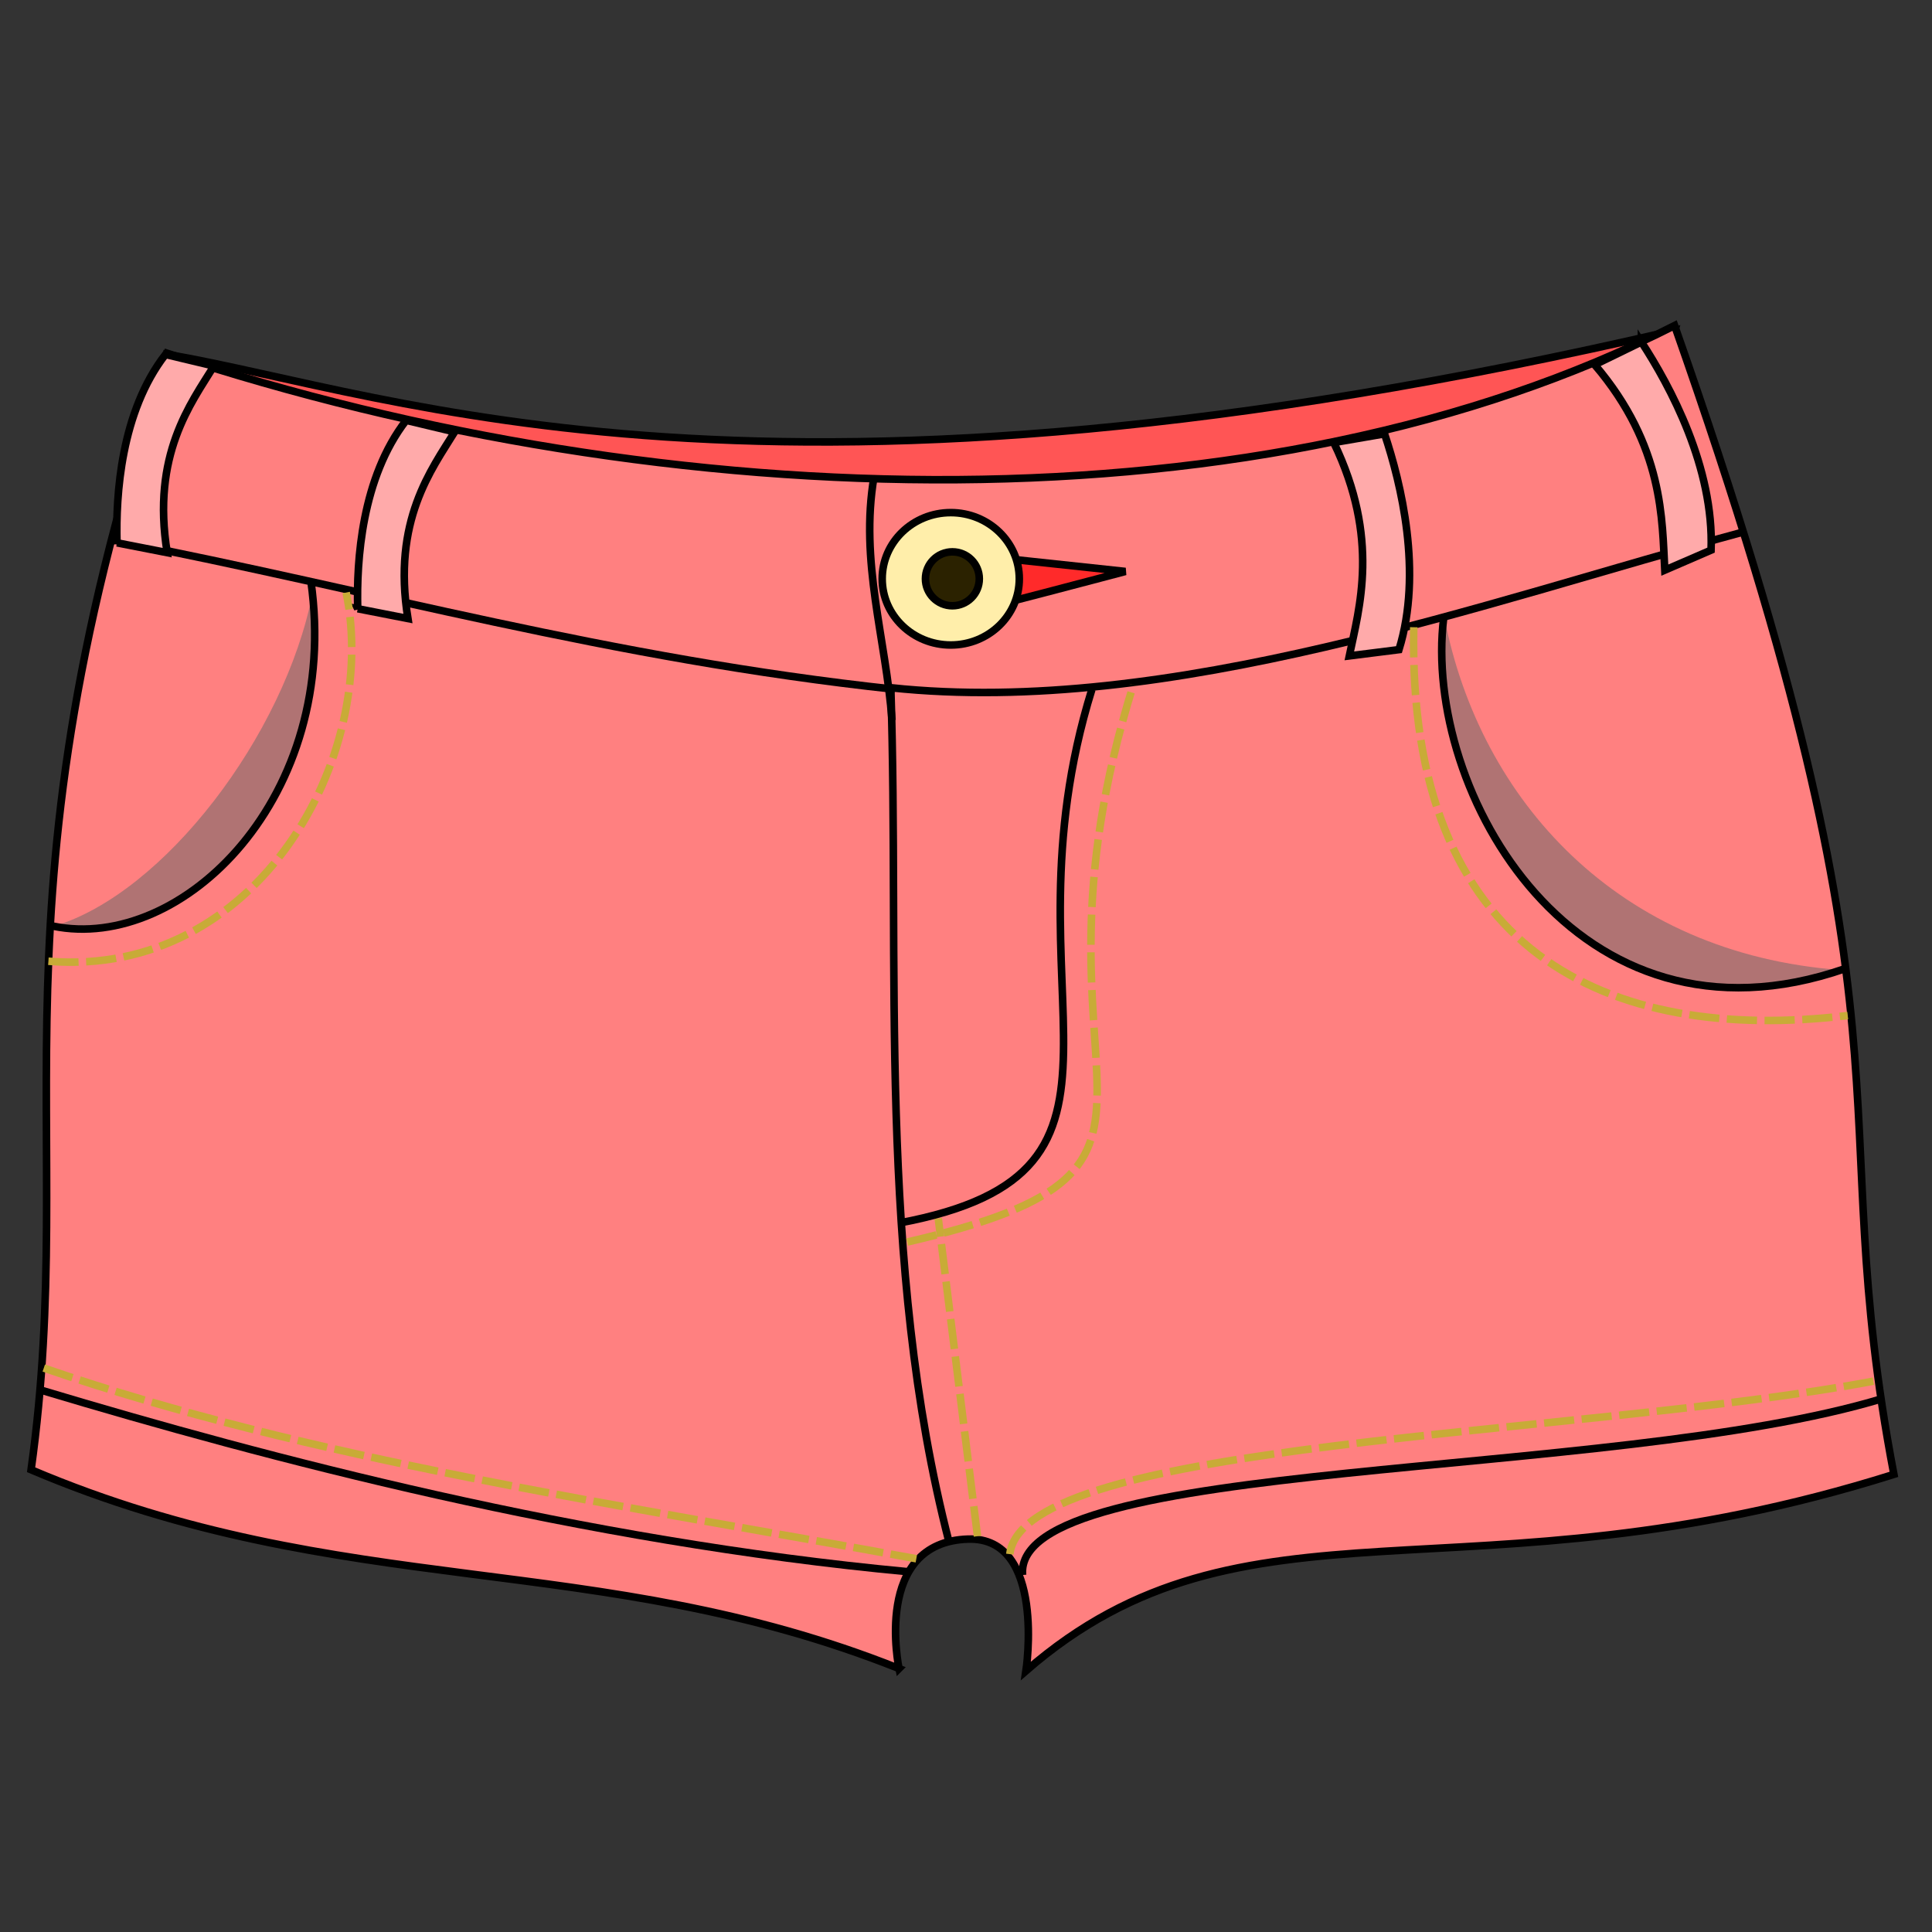 <?xml version="1.0" encoding="UTF-8" standalone="no"?>
<!-- Created with Inkscape (http://www.inkscape.org/) -->

<svg
   xmlns:dc="http://purl.org/dc/elements/1.1/"
   xmlns:cc="http://creativecommons.org/ns#"
   xmlns:rdf="http://www.w3.org/1999/02/22-rdf-syntax-ns#"
   xmlns:svg="http://www.w3.org/2000/svg"
   xmlns="http://www.w3.org/2000/svg"
   xmlns:sodipodi="http://sodipodi.sourceforge.net/DTD/sodipodi-0.dtd"
   xmlns:inkscape="http://www.inkscape.org/namespaces/inkscape"
   viewBox="0 0 256 256"
   id="svg4166"
   version="1.1"
   inkscape:version="0.91 r13725"
   sodipodi:docname="denimShorts.svg">
  <rect x="0" y="0" width="256" height="256" fill="#333333" stroke="none"/>
  <style
     id="style3">
    svg { cursor: pointer; }
  </style>
  <defs
     id="defs4168">
    <inkscape:path-effect
       effect="powerstroke"
       id="path-effect4202"
       is_visible="true"
       offset_points="0,0.5"
       sort_points="true"
       interpolator_type="Linear"
       interpolator_beta="0.2"
       start_linecap_type="zerowidth"
       linejoin_type="round"
       miter_limit="4"
       end_linecap_type="zerowidth"
       cusp_linecap_type="round" />
  </defs>
  <sodipodi:namedview
     id="base"
     pagecolor="#ffffff"
     bordercolor="#666666"
     borderopacity="1.0"
     inkscape:pageopacity="0.0"
     inkscape:pageshadow="2"
     inkscape:zoom="1.4"
     inkscape:cx="65.782808"
     inkscape:cy="161.52228"
     inkscape:document-units="px"
     inkscape:current-layer="layer1"
     showgrid="false"
     units="px"
     inkscape:window-width="2560"
     inkscape:window-height="1388"
     inkscape:window-x="-8"
     inkscape:window-y="-8"
     inkscape:window-maximized="1" />
  <g
     inkscape:label="Layer 1"
     inkscape:groupmode="layer"
     id="layer1"
     transform="translate(0,-796.362)"
     style="display:inline">
    <path
       style="fill:#ff5555;fill-rule:evenodd;stroke:#000000;stroke-width:1px;stroke-linecap:butt;stroke-linejoin:miter;stroke-opacity:1"
       d="m 22.268,843.329 c 30.707,5.359 78.791,24.866 199.682,-3.21 l -5.792,21.42 c -67.809,47.075 -105.576,53.826 -187.504,15.416 z"
       id="path4159"
       inkscape:connector-curvature="0"
       sodipodi:nodetypes="ccccc" />
    <path
       style="fill:#ff8080;fill-rule:evenodd;stroke:#000000;stroke-width:1px;stroke-linecap:butt;stroke-linejoin:miter;stroke-opacity:1"
       d="m 119.124,1017.452 c -40.111,-15.966 -73.614,-8.763 -115.005,-26.34 6.369,-45.65 -6.548,-75.065 18.046,-147.935 66.935,22.095 145.69,23.78 199.729,-3.675 33.706,95.84 19.371,101.482 29.057,152.223 -56.533,17.79 -85.97,0.757 -115.005,26.034 0,0 2.7,-17.764 -7.647,-17.458 -12.739,0.377 -9.176,17.152 -9.176,17.152 z"
       id="path4149"
       inkscape:connector-curvature="0"
       sodipodi:nodetypes="ccccccsc" />
    <path
       sodipodi:nodetypes="ccc"
       inkscape:connector-curvature="0"
       id="path4239"
       d="m 243.948,924.897 c -29.677,-2.173 -47.812,-22.658 -52.506,-46.439 -2.955,22.573 17.092,58.277 52.506,46.439 z"
       style="fill:#666666;fill-opacity:0.518;fill-rule:evenodd;stroke:none;stroke-width:1px;stroke-linecap:butt;stroke-linejoin:miter;stroke-opacity:1" />
    <path
       style="fill:none;fill-rule:evenodd;stroke:#c8ab37;stroke-width:1;stroke-linecap:butt;stroke-linejoin:miter;stroke-miterlimit:4;stroke-dasharray:4, 1;stroke-dashoffset:0;stroke-opacity:1"
       d="M 129.524,999.918 124.324,957.804"
       id="path4229"
       inkscape:connector-curvature="0"
       sodipodi:nodetypes="cc" />
    <path
       style="fill:none;fill-rule:evenodd;stroke:#000000;stroke-width:1px;stroke-linecap:butt;stroke-linejoin:miter;stroke-opacity:1"
       d="M 5.512,980.586 C 35.426,989.566 77.088,1000.587 120.355,1004.626"
       id="path4151"
       inkscape:connector-curvature="0"
       sodipodi:nodetypes="cc" />
    <path
       style="fill:none;fill-rule:evenodd;stroke:#000000;stroke-width:1px;stroke-linecap:butt;stroke-linejoin:miter;stroke-opacity:1"
       d="m 135.495,1005.059 c -1.292,-15.738 77.745,-12.415 113.979,-23.39"
       id="path4153"
       inkscape:connector-curvature="0"
       sodipodi:nodetypes="cc" />
    <path
       style="fill:none;fill-rule:evenodd;stroke:#000000;stroke-width:1px;stroke-linecap:butt;stroke-linejoin:miter;stroke-opacity:1"
       d="m 125.762,1000.728 c -9.592,-37.116 -6.54,-76.647 -7.723,-113.236 36.97,3.925 78.927,-11.433 112.834,-20.607"
       id="path4155"
       inkscape:connector-curvature="0"
       sodipodi:nodetypes="ccc" />
    <path
       style="fill:none;fill-rule:evenodd;stroke:#000000;stroke-width:1px;stroke-linecap:butt;stroke-linejoin:miter;stroke-opacity:1"
       d="M 118.562,887.697 C 80.581,883.603 49.572,874.622 15.244,867.967"
       id="path4158"
       inkscape:connector-curvature="0"
       sodipodi:nodetypes="cc" />
    <path
       style="fill:none;fill-rule:evenodd;stroke:#000000;stroke-width:1px;stroke-linecap:butt;stroke-linejoin:miter;stroke-opacity:1"
       d="m 118.193,891.791 c -0.793,-10.757 -4.309,-21.059 -2.379,-32.27"
       id="path4160"
       inkscape:connector-curvature="0"
       sodipodi:nodetypes="cc" />
    <path
       style="fill:#ff2a2a;fill-rule:evenodd;stroke:#000000;stroke-width:1px;stroke-linecap:butt;stroke-linejoin:miter;stroke-opacity:1"
       d="m 127.06,877.713 c 0.865,0 22.06,-5.631 22.06,-5.631 l -22.277,-2.382"
       id="path4164"
       inkscape:connector-curvature="0" />
    <ellipse
       style="color:#000000;clip-rule:nonzero;display:inline;overflow:visible;visibility:visible;opacity:1;isolation:auto;mix-blend-mode:normal;color-interpolation:sRGB;color-interpolation-filters:linearRGB;solid-color:#000000;solid-opacity:1;fill:#ffeeaa;fill-opacity:1;fill-rule:evenodd;stroke:#000000;stroke-width:1px;stroke-linecap:butt;stroke-linejoin:miter;stroke-miterlimit:4;stroke-dasharray:none;stroke-dashoffset:0;stroke-opacity:1;color-rendering:auto;image-rendering:auto;shape-rendering:auto;text-rendering:auto;enable-background:accumulate"
       id="path4162"
       cx="125.979"
       cy="873.057"
       rx="9.084"
       ry="8.771" />
    <path
       style="fill:none;fill-rule:evenodd;stroke:#000000;stroke-width:1px;stroke-linecap:butt;stroke-linejoin:miter;stroke-opacity:1"
       d="m 119.127,958.421 c 36.697,-6.849 12.891,-29.936 25.552,-70.704"
       id="path4166"
       inkscape:connector-curvature="0"
       sodipodi:nodetypes="cc" />
    <path
       style="fill:none;fill-rule:evenodd;stroke:#000000;stroke-width:1px;stroke-linecap:butt;stroke-linejoin:miter;stroke-opacity:1"
       d="m 191.295,878.24 c -2.822,22.909 17.448,58.865 53.204,46.469"
       id="path4168"
       inkscape:connector-curvature="0"
       sodipodi:nodetypes="cc" />
    <path
       sodipodi:nodetypes="ccc"
       inkscape:connector-curvature="0"
       id="path4237"
       d="m 41.403,875.019 c -3.699,18.8 -19.689,39.728 -34.215,44.06 16.182,3.881 37.236,-16.372 34.215,-44.06 z"
       style="fill:#666666;fill-opacity:0.519;fill-rule:evenodd;stroke:none;stroke-width:1px;stroke-linecap:butt;stroke-linejoin:miter;stroke-opacity:1" />
    <path
       style="fill:none;fill-rule:evenodd;stroke:#000000;stroke-width:1px;stroke-linecap:butt;stroke-linejoin:miter;stroke-opacity:1"
       d="M 7.026,919.079 C 24.187,922.595 45.232,901.921 41.198,873.382"
       id="path4170"
       inkscape:connector-curvature="0"
       sodipodi:nodetypes="cc" />
    <ellipse
       style="color:#000000;clip-rule:nonzero;display:inline;overflow:visible;visibility:visible;opacity:1;isolation:auto;mix-blend-mode:normal;color-interpolation:sRGB;color-interpolation-filters:linearRGB;solid-color:#000000;solid-opacity:1;fill:#2b2200;fill-opacity:1;fill-rule:evenodd;stroke:#000000;stroke-width:1px;stroke-linecap:butt;stroke-linejoin:miter;stroke-miterlimit:4;stroke-dasharray:none;stroke-dashoffset:0;stroke-opacity:1;color-rendering:auto;image-rendering:auto;shape-rendering:auto;text-rendering:auto;enable-background:accumulate"
       id="path4162-3"
       cx="126.195"
       cy="873.057"
       rx="3.569"
       ry="3.573" />
    <path
       style="fill:#ffaaaa;fill-rule:evenodd;stroke:#000000;stroke-width:1px;stroke-linecap:butt;stroke-linejoin:miter;stroke-opacity:1"
       d="m 47.399,877.021 6.653,1.302 c -2.104,-12.941 3.135,-19.781 6.194,-24.732 l -6.423,-1.531 c -5.901,7.604 -6.596,18.614 -6.423,24.962 z"
       id="path4187"
       inkscape:connector-curvature="0"
       sodipodi:nodetypes="ccccc" />
    <path
       style="display:inline;fill:#ffaaaa;fill-rule:evenodd;stroke:#000000;stroke-width:1px;stroke-linecap:butt;stroke-linejoin:miter;stroke-opacity:1"
       d="m 15.502,868.29 6.653,1.302 c -2.104,-12.941 3.135,-19.781 6.194,-24.732 l -6.423,-1.531 c -5.901,7.604 -6.596,18.614 -6.423,24.962 z"
       id="path4187-7"
       inkscape:connector-curvature="0"
       sodipodi:nodetypes="ccccc" />
    <path
       style="display:inline;fill:#ffaaaa;fill-rule:evenodd;stroke:#000000;stroke-width:1px;stroke-linecap:butt;stroke-linejoin:miter;stroke-opacity:1"
       d="m 183.457,853.848 -6.725,1.156 c 6.145,12.764 3.371,21.918 2.059,28.266 l 6.581,-0.829 c 3.156,-10.204 0.285,-22.007 -1.915,-28.594 z"
       id="path4187-1"
       inkscape:connector-curvature="0"
       sodipodi:nodetypes="ccccc" />
    <path
       style="display:inline;fill:#ffaaaa;fill-rule:evenodd;stroke:#000000;stroke-width:1px;stroke-linecap:butt;stroke-linejoin:miter;stroke-opacity:1"
       d="m 217.495,841.675 -6.189,3.016 c 9.224,10.834 8.912,20.61 9.285,27.219 l 6.135,-2.654 c 0.41,-10.916 -5.407,-21.719 -9.231,-27.582 z"
       id="path4187-1-0"
       inkscape:connector-curvature="0"
       sodipodi:nodetypes="ccccc" />
    <path
       style="fill:none;fill-rule:evenodd;stroke:#c8ab37;stroke-width:1;stroke-linecap:butt;stroke-linejoin:miter;stroke-miterlimit:4;stroke-dasharray:4, 1;stroke-dashoffset:0;stroke-opacity:1"
       d="M 6.414,923.73 C 34.14,925.998 50.332,896.62 45.87,874.877"
       id="path4225"
       inkscape:connector-curvature="0"
       sodipodi:nodetypes="cc" />
    <path
       style="fill:none;fill-rule:evenodd;stroke:#c8ab37;stroke-width:1;stroke-linecap:butt;stroke-linejoin:miter;stroke-miterlimit:4;stroke-dasharray:4, 1;stroke-dashoffset:0;stroke-opacity:1"
       d="m 187.332,879.472 c -0.895,43.188 25.656,55.237 57.502,51.456"
       id="path4227"
       inkscape:connector-curvature="0"
       sodipodi:nodetypes="cc" />
    <path
       style="fill:none;fill-rule:evenodd;stroke:#c8ab37;stroke-width:1;stroke-linecap:butt;stroke-linejoin:miter;stroke-miterlimit:4;stroke-dasharray:4, 1;stroke-dashoffset:0;stroke-opacity:1"
       d="m 120.195,960.943 c 44.019,-10.181 13.134,-20.106 29.975,-73.814"
       id="path4231"
       inkscape:connector-curvature="0"
       sodipodi:nodetypes="cc" />
    <path
       style="fill:none;fill-rule:evenodd;stroke:#c8ab37;stroke-width:1;stroke-linecap:butt;stroke-linejoin:miter;stroke-miterlimit:4;stroke-dasharray:4, 1;stroke-dashoffset:0;stroke-opacity:1"
       d="M 5.802,977.636 C 41.135,989.806 81.869,995.662 121.418,1002.904"
       id="path4233"
       inkscape:connector-curvature="0"
       sodipodi:nodetypes="cc" />
    <path
       style="fill:none;fill-rule:evenodd;stroke:#c8ab37;stroke-width:1;stroke-linecap:butt;stroke-linejoin:miter;stroke-miterlimit:4;stroke-dasharray:4, 1;stroke-dashoffset:0;stroke-opacity:1"
       d="m 133.806,1002.292 c 1.77,-15.174 75.498,-15.514 114.699,-22.971"
       id="path4235"
       inkscape:connector-curvature="0"
       sodipodi:nodetypes="cc" />
  </g>
</svg>
